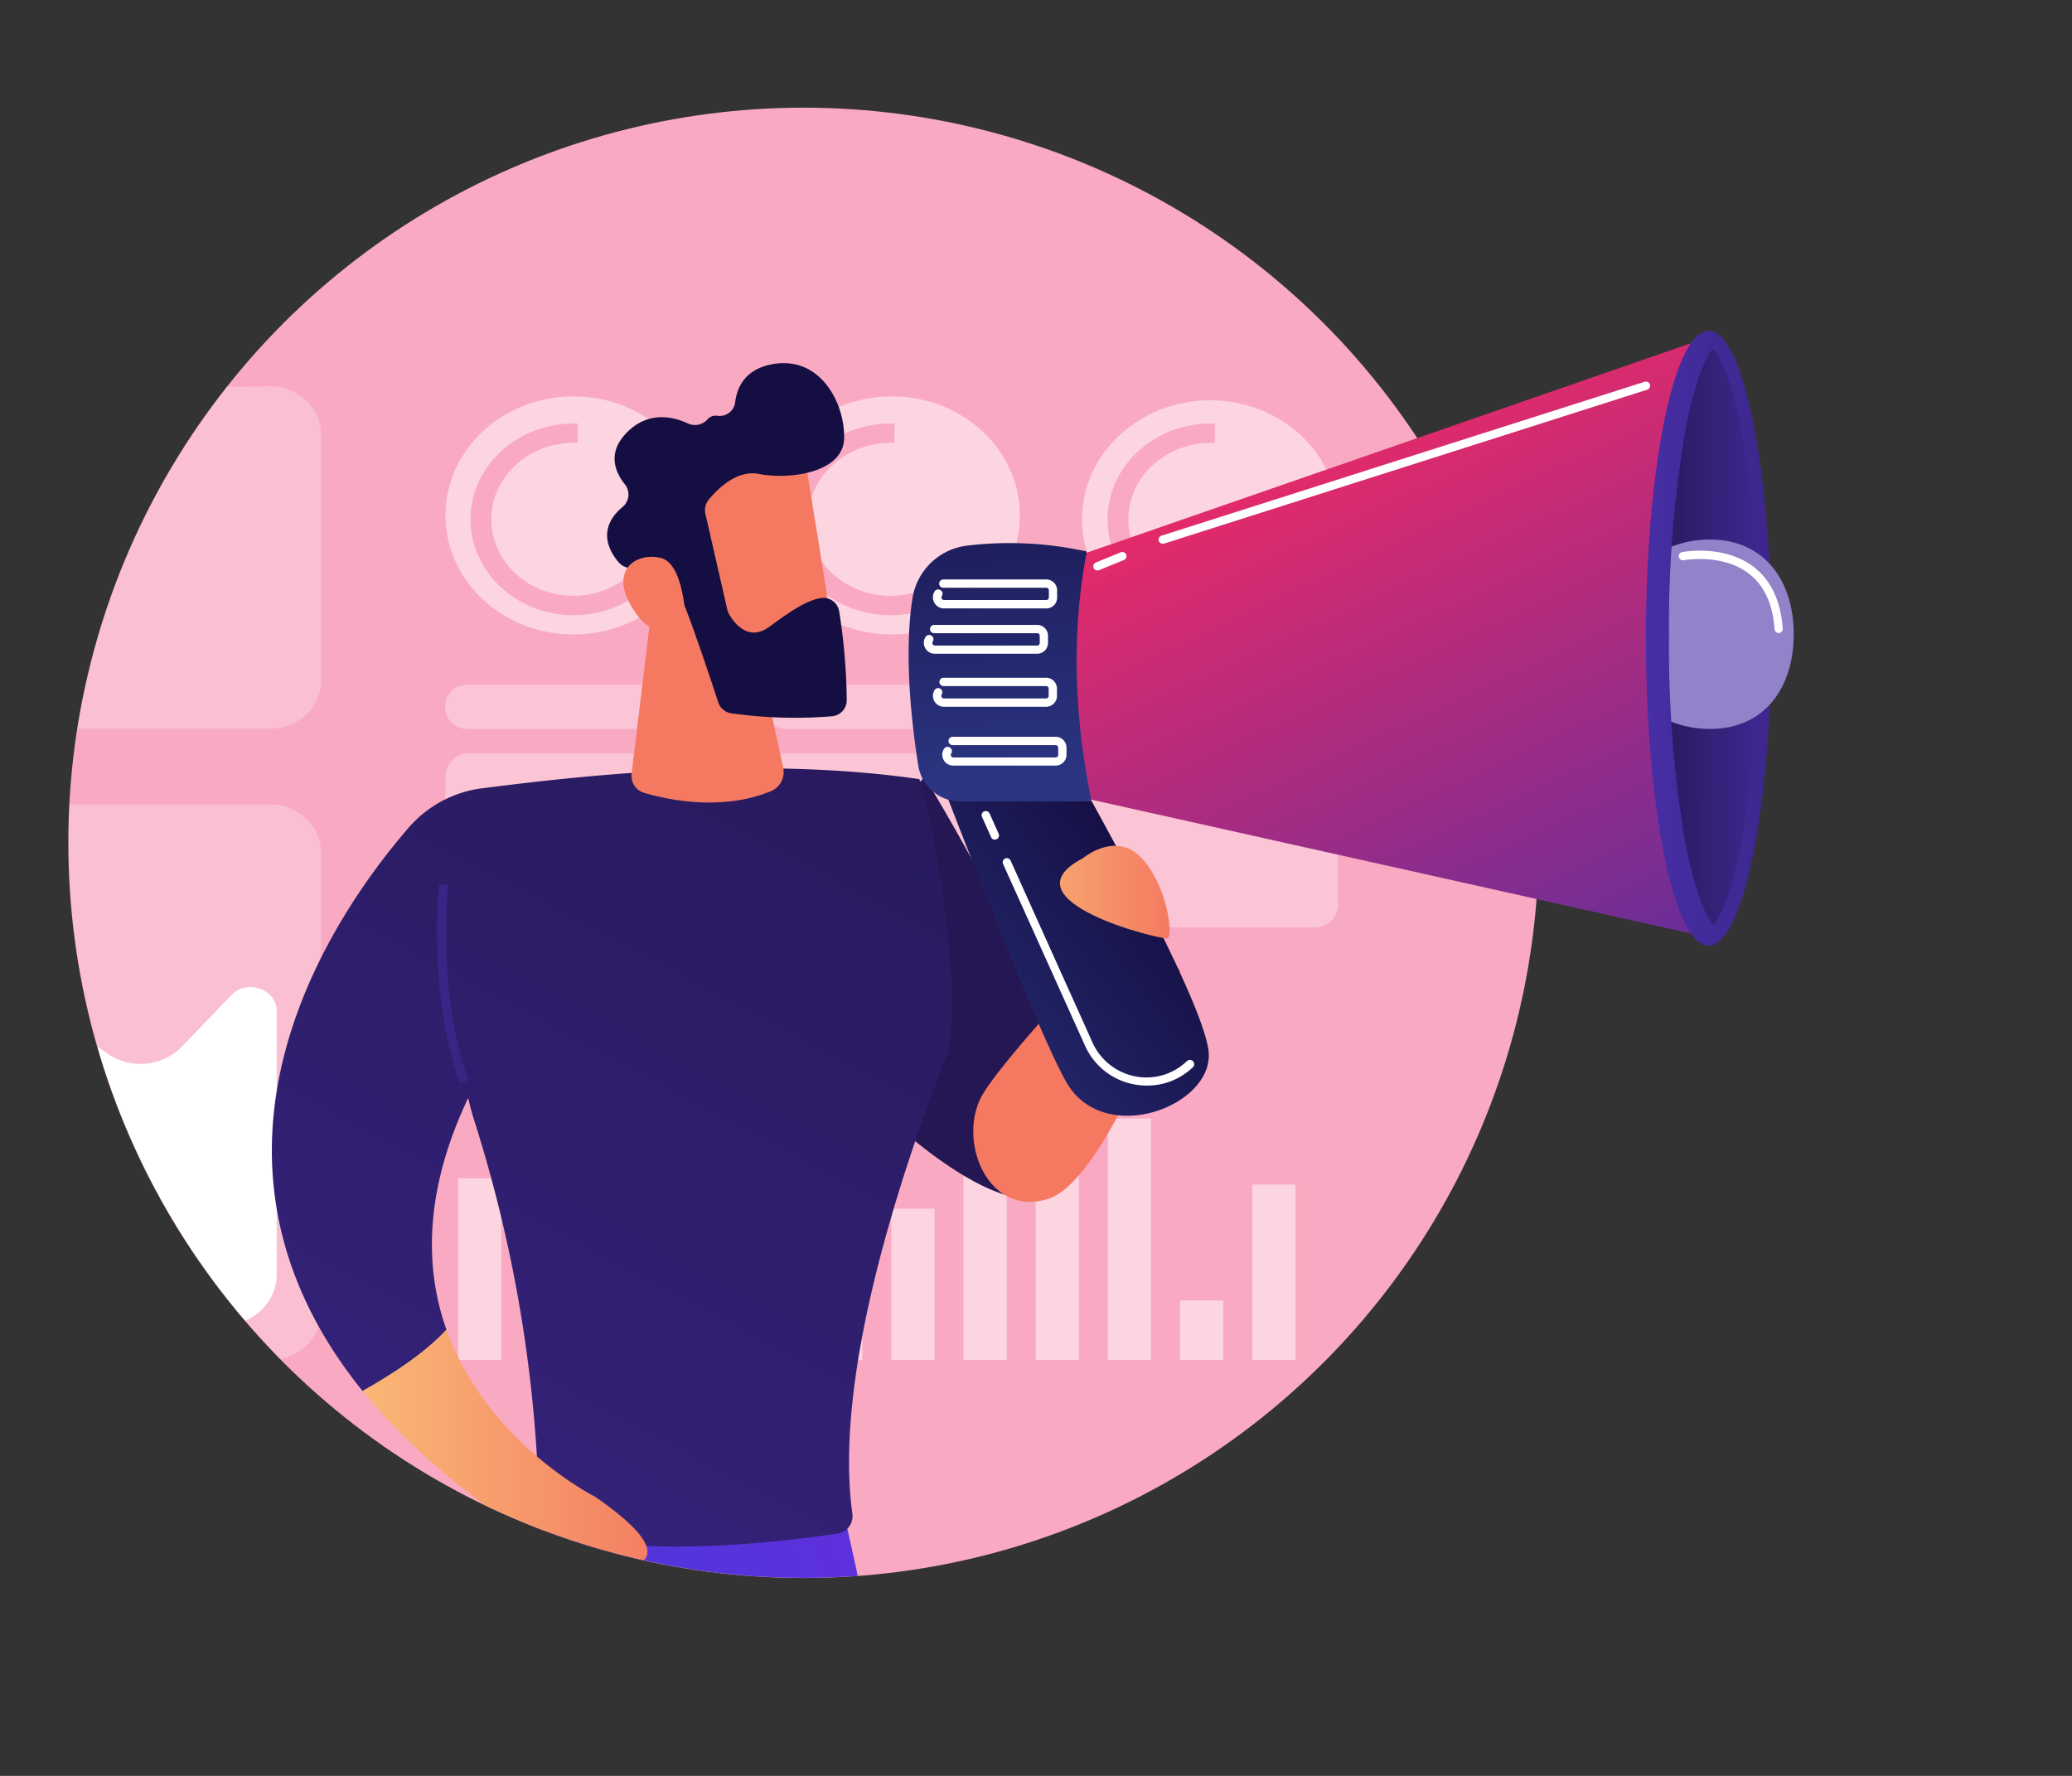 <svg id="img6" xmlns="http://www.w3.org/2000/svg" xmlns:xlink="http://www.w3.org/1999/xlink" width="350" height="300" viewBox="0 0 350 300">
  <rect x="0" y="0" width="350" height="300" fill="#333333" stroke="none"/>
  <defs>
    <clipPath id="clip-path">
      <path id="Trazado_117951" data-name="Trazado 117951" d="M11.55,142.38a124.19,124.19,0,0,1,219.92-79.1c2.07,2.49,72.09-18.64,74-16,14.21,20.19,5.44,86,5.44,112.54,0,7.95-51.69-1.72-53.12,5.81a124.2,124.2,0,0,1-246.2-23.26Z" fill="none"/>
    </clipPath>
    <linearGradient id="linear-gradient" x1="-59.212" y1="50.599" x2="-60.086" y2="52.033" gradientUnits="objectBoundingBox">
      <stop offset="0" stop-color="#241753"/>
      <stop offset="1" stop-color="#472ea6"/>
    </linearGradient>
    <linearGradient id="linear-gradient-2" x1="1.823" y1="-0.312" x2="-0.622" y2="1.239" gradientUnits="objectBoundingBox">
      <stop offset="0" stop-color="#7c27dd"/>
      <stop offset="1" stop-color="#2b41d9"/>
    </linearGradient>
    <linearGradient id="linear-gradient-3" x1="0.964" y1="-0.358" x2="-0.418" y2="2.292" xlink:href="#linear-gradient"/>
    <linearGradient id="linear-gradient-4" x1="-22.267" y1="12.039" x2="-21.413" y2="13.424" gradientUnits="objectBoundingBox">
      <stop offset="0" stop-color="#f9b776"/>
      <stop offset="1" stop-color="#f47960"/>
    </linearGradient>
    <linearGradient id="linear-gradient-5" x1="-14.607" y1="-27.314" x2="-15.952" y2="-25.991" xlink:href="#linear-gradient-4"/>
    <linearGradient id="linear-gradient-6" x1="-10.707" y1="-16.992" x2="-9.581" y2="-16.992" gradientUnits="objectBoundingBox">
      <stop offset="0" stop-color="#2b3582"/>
      <stop offset="1" stop-color="#150e42"/>
    </linearGradient>
    <linearGradient id="linear-gradient-7" x1="-3.081" y1="-9.733" x2="-0.998" y2="-5.692" xlink:href="#linear-gradient-4"/>
    <linearGradient id="linear-gradient-8" x1="5.539" y1="-0.966" x2="-2.813" y2="1.466" xlink:href="#linear-gradient"/>
    <linearGradient id="linear-gradient-9" x1="1.239" y1="-0.871" x2="0.316" y2="0.837" xlink:href="#linear-gradient-6"/>
    <linearGradient id="linear-gradient-10" x1="0" y1="0.5" x2="1" y2="0.5" xlink:href="#linear-gradient-4"/>
    <linearGradient id="linear-gradient-11" x1="-104.994" y1="136.35" x2="-104.12" y2="136.35" xlink:href="#linear-gradient-4"/>
    <linearGradient id="linear-gradient-12" x1="-0.076" y1="1.031" x2="0.732" y2="0.196" xlink:href="#linear-gradient-6"/>
    <linearGradient id="linear-gradient-13" x1="0.359" y1="0.104" x2="0.982" y2="1.319" gradientUnits="objectBoundingBox">
      <stop offset="0" stop-color="#ef2a66"/>
      <stop offset="1" stop-color="#472ea6"/>
    </linearGradient>
    <linearGradient id="linear-gradient-14" x1="3.288" y1="0.263" x2="-0.027" y2="0.545" xlink:href="#linear-gradient"/>
    <linearGradient id="linear-gradient-15" x1="-0.332" y1="0.512" x2="1.523" y2="0.486" xlink:href="#linear-gradient"/>
    <clipPath id="clip-path-2">
      <path id="Trazado_117939" data-name="Trazado 117939" d="M289.42,156.22c-1-1-3-4.72-4.83-14.43a197.783,197.783,0,0,1-2.68-34.26,197.781,197.781,0,0,1,2.68-34.26c1.79-9.71,3.87-13.46,4.83-14.43.95,1,3,4.72,4.83,14.43,1.72,9.38,15.35,21.55,15.35,34.26s-13.6,24.88-15.35,34.26C292.46,151.5,290.37,155.25,289.42,156.22Z" fill="none"/>
    </clipPath>
    <linearGradient id="linear-gradient-16" x1="0.526" y1="0.934" x2="0.436" y2="-0.664" xlink:href="#linear-gradient-6"/>
    <linearGradient id="linear-gradient-17" x1="0" y1="0.499" x2="1.001" y2="0.499" xlink:href="#linear-gradient-4"/>
  </defs>
  <circle id="Elipse_4611" data-name="Elipse 4611" cx="124.19" cy="124.19" r="124.19" transform="translate(11.54 18.19)" fill="#f9aac2"/>
  <g id="Grupo_57760" data-name="Grupo 57760" clip-path="url(#clip-path)">
    <g id="Grupo_57755" data-name="Grupo 57755">
      <g id="Grupo_57750" data-name="Grupo 57750" opacity="0.49">
        <path id="Trazado_117908" data-name="Trazado 117908" d="M45.46,65.26-81,67.08c-4.87.07-8.71,3.87-8.47,8.39l2.1,40a8.38,8.38,0,0,0,8.61,7.62H45.6c4.75,0,8.61-3.59,8.61-8V73.27C54.21,68.8,50.27,65.19,45.46,65.26Z" fill="#fff" opacity="0.5"/>
        <path id="Trazado_117909" data-name="Trazado 117909" d="M45.6,135.89H-13.3c-4.75,0-8.61,3.59-8.61,8v77.85c0,4.42,3.86,8,8.61,8H45.6c4.75,0,8.61-3.58,8.61-8V143.9C54.21,139.48,50.35,135.89,45.6,135.89Z" fill="#fff" opacity="0.5"/>
      </g>
      <g id="Grupo_57753" data-name="Grupo 57753">
        <ellipse id="Elipse_4612" data-name="Elipse 4612" cx="21.63" cy="20.11" rx="21.63" ry="20.11" transform="translate(75.25 66.96)" fill="#fff" opacity="0.5"/>
        <ellipse id="Elipse_4613" data-name="Elipse 4613" cx="21.63" cy="20.11" rx="21.63" ry="20.11" transform="translate(129.02 66.96)" fill="#fff" opacity="0.5"/>
        <ellipse id="Elipse_4614" data-name="Elipse 4614" cx="21.63" cy="20.11" rx="21.63" ry="20.11" transform="translate(182.78 67.62)" fill="#fff" opacity="0.5"/>
        <g id="Grupo_57751" data-name="Grupo 57751">
          <path id="Trazado_117910" data-name="Trazado 117910" d="M109.74,82.82a12.07,12.07,0,0,1,1,4.91c0,7.13-6.22,12.91-13.9,12.91S83,94.86,83,87.73s6.22-12.92,13.89-12.92h.71V71.55h-.71c-9.61,0-17.41,7.25-17.41,16.19s7.8,16.18,17.41,16.18,17.42-7.24,17.42-16.18A15.16,15.16,0,0,0,113,81.51Z" fill="#f9aac2"/>
          <path id="Trazado_117911" data-name="Trazado 117911" d="M157.82,98.65a14.63,14.63,0,0,1-7.41,2c-7.67,0-13.89-5.78-13.89-12.91s6.22-12.92,13.89-12.92h.7V71.55h-.7c-9.62,0-17.41,7.25-17.41,16.19s7.79,16.18,17.41,16.18a18.3,18.3,0,0,0,9.15-2.41Z" fill="#f9aac2"/>
          <path id="Trazado_117912" data-name="Trazado 117912" d="M216,95a14.2,14.2,0,0,1-11.49,5.65c-7.68,0-13.9-5.78-13.9-12.91s6.22-12.92,13.9-12.92h.7V71.55h-.7c-9.62,0-17.42,7.25-17.42,16.19s7.8,16.18,17.42,16.18a17.79,17.79,0,0,0,14.34-7Z" fill="#f9aac2"/>
        </g>
        <g id="Grupo_57752" data-name="Grupo 57752" opacity="0.64">
          <path id="Trazado_117913" data-name="Trazado 117913" d="M114.51,115.69H79.26a3.74,3.74,0,1,0,0,7.45h35.25a3.74,3.74,0,1,0,0-7.45Z" fill="#fff" opacity="0.5"/>
          <path id="Trazado_117914" data-name="Trazado 117914" d="M168.27,115.69H133a3.73,3.73,0,1,0,0,7.45h35.25a3.74,3.74,0,1,0,0-7.45Z" fill="#fff" opacity="0.5"/>
          <path id="Trazado_117915" data-name="Trazado 117915" d="M186.79,123.14H222a3.73,3.73,0,1,0,0-7.45H186.79a3.74,3.74,0,1,0,0,7.45Z" fill="#fff" opacity="0.5"/>
          <path id="Trazado_117916" data-name="Trazado 117916" d="M114.51,127.28H79.26a3.88,3.88,0,0,0-4,3.72v21.94a3.88,3.88,0,0,0,4,3.72h35.25a3.88,3.88,0,0,0,4-3.72V131a3.88,3.88,0,0,0-4-3.72Z" fill="#fff" opacity="0.5"/>
          <path id="Trazado_117917" data-name="Trazado 117917" d="M168.27,127.28H133a3.87,3.87,0,0,0-4,3.72v21.94a3.87,3.87,0,0,0,4,3.72h35.25a3.87,3.87,0,0,0,4-3.72V131a3.87,3.87,0,0,0-3.98-3.72Z" fill="#fff" opacity="0.5"/>
          <path id="Trazado_117918" data-name="Trazado 117918" d="M222,127.28H186.79a3.87,3.87,0,0,0-4,3.72v21.94a3.87,3.87,0,0,0,4,3.72H222a3.87,3.87,0,0,0,4-3.72V131a3.87,3.87,0,0,0-4-3.72Z" fill="#fff" opacity="0.5"/>
        </g>
      </g>
      <path id="Trazado_117919" data-name="Trazado 117919" d="M-15,186v29.56c0,4.62,4,8.36,9,8.36H37.5c5.1,0,9.24-3.84,9.24-8.59v-44.5c0-3.74-5-5.51-7.66-2.72l-8.41,8.75a9.81,9.81,0,0,1-12.58,1.08l-.8-.57a8.42,8.42,0,0,0-10,.22l-4.61,3.64A12.88,12.88,0,0,1-10.08,183h0a3.54,3.54,0,0,0-3.232.234A3.54,3.54,0,0,0-15,186Z" fill="#fff"/>
      <g id="Grupo_57754" data-name="Grupo 57754" opacity="0.5">
        <rect id="Rectángulo_6638" data-name="Rectángulo 6638" width="7.3" height="30.7" transform="translate(77.39 199.05)" fill="#fff"/>
        <rect id="Rectángulo_6639" data-name="Rectángulo 6639" width="7.3" height="20.15" transform="translate(89.59 209.6)" fill="#fff"/>
        <rect id="Rectángulo_6640" data-name="Rectángulo 6640" width="7.3" height="46.23" transform="translate(101.78 183.52)" fill="#fff"/>
        <rect id="Rectángulo_6641" data-name="Rectángulo 6641" width="7.3" height="11.11" transform="translate(113.97 218.65)" fill="#fff"/>
        <rect id="Rectángulo_6642" data-name="Rectángulo 6642" width="7.3" height="40.05" transform="translate(126.17 189.7)" fill="#fff"/>
        <rect id="Rectángulo_6643" data-name="Rectángulo 6643" width="7.3" height="33.12" transform="translate(138.36 196.64)" fill="#fff"/>
        <rect id="Rectángulo_6644" data-name="Rectángulo 6644" width="7.3" height="25.58" transform="translate(150.56 204.18)" fill="#fff"/>
        <rect id="Rectángulo_6645" data-name="Rectángulo 6645" width="7.3" height="55.58" transform="translate(162.75 174.18)" fill="#fff"/>
        <rect id="Rectángulo_6646" data-name="Rectángulo 6646" width="7.3" height="49.7" transform="translate(174.95 180.06)" fill="#fff"/>
        <rect id="Rectángulo_6647" data-name="Rectángulo 6647" width="7.3" height="40.8" transform="translate(187.14 188.95)" fill="#fff"/>
        <rect id="Rectángulo_6648" data-name="Rectángulo 6648" width="7.3" height="10.08" transform="translate(199.33 219.68)" fill="#fff"/>
        <rect id="Rectángulo_6649" data-name="Rectángulo 6649" width="7.3" height="29.65" transform="translate(211.53 200.11)" fill="#fff"/>
      </g>
      <path id="Trazado_117920" data-name="Trazado 117920" d="M96.49,174.18H64.38a2.38,2.38,0,1,0,0,4.75H96.49a2.38,2.38,0,1,0,0-4.75Z" fill="#fff" opacity="0.54"/>
      <path id="Trazado_117921" data-name="Trazado 117921" d="M96.49,166.75H64.38a2.38,2.38,0,1,0,0,4.75H96.49a2.38,2.38,0,1,0,0-4.75Z" fill="#fff" opacity="0.5"/>
      <path id="Trazado_117922" data-name="Trazado 117922" d="M154.42,174.18H122.31a2.38,2.38,0,1,0,0,4.75h32.11a2.38,2.38,0,1,0,0-4.75Z" fill="#fff" opacity="0.54"/>
      <path id="Trazado_117923" data-name="Trazado 117923" d="M154.42,166.75H122.31a2.38,2.38,0,1,0,0,4.75h32.11a2.38,2.38,0,1,0,0-4.75Z" fill="#fff" opacity="0.5"/>
    </g>
    <g id="Grupo_57759" data-name="Grupo 57759">
      <path id="Trazado_117924" data-name="Trazado 117924" d="M128.81,166.87s36.79,44.8,50.32,34-23-69.65-23-69.65Z" fill="url(#linear-gradient)"/>
      <path id="Trazado_117925" data-name="Trazado 117925" d="M141.22,250.31s20.38,77.44,20,174.89a3.77,3.77,0,0,1-3,3.68,43.78,43.78,0,0,1-9.45,1.09,3.5,3.5,0,0,1-3.33-2.92c-2.86-16.76-19.26-111.15-28.6-126.48,0,0-6.14,84.07-4.18,127.69a2.06,2.06,0,0,1-1.82,2.15,35,35,0,0,1-7.59,0,2.76,2.76,0,0,1-2.46-2.35c-2-14.18-13.75-98.59-13.25-159.4,0-3.43,9.06-18.33,9.06-18.33Z" fill="url(#linear-gradient-2)"/>
      <path id="Trazado_117926" data-name="Trazado 117926" d="M155.26,131.61c-28-4.06-58.85-.33-73.8,1.55A19.74,19.74,0,0,0,69,139.85C56.35,154.49,28.59,194.57,61.26,235c4.19-2.32,10.13-6,14.16-10.35-3.61-10.19-3.91-23.21,3.67-39.18a37.52,37.52,0,0,0,1,3.75,233.769,233.769,0,0,1,11,67,2.1,2.1,0,0,0,1.32,1.95c13.74,5.51,40.19,2.23,49.07.91a3,3,0,0,0,2.5-3.39c-3.12-22.63,7.49-55.73,15.92-77.45C163.17,169.57,157,134,155.26,131.61Z" fill="url(#linear-gradient-3)"/>
      <path id="Trazado_117927" data-name="Trazado 117927" d="M110.56,98.71l-3.87,32a3,3,0,0,0,2.12,3.23c4.2,1.23,13.2,3.09,21.42-.29a3.49,3.49,0,0,0,2.06-4l-4.89-22.52Z" fill="url(#linear-gradient-4)"/>
      <g id="Grupo_57756" data-name="Grupo 57756">
        <path id="Trazado_117928" data-name="Trazado 117928" d="M135.66,76c.25.44,5.43,33.3,5.43,33.3l-18.83,2.56-9.54-30.42S131.62,68.58,135.66,76Z" fill="url(#linear-gradient-5)"/>
        <path id="Trazado_117929" data-name="Trazado 117929" d="M119.7,84.44a2.72,2.72,0,0,0-.55,2.34L122.86,103a2.82,2.82,0,0,0,.27.7c.67,1.21,3.13,4.9,6.84,2.17,3.17-2.32,6.11-4.42,8.67-4.84a2.72,2.72,0,0,1,3.12,2.29,101.119,101.119,0,0,1,1.27,15A2.71,2.71,0,0,1,140.5,121a76,76,0,0,1-17.07-.52,2.73,2.73,0,0,1-2.11-1.85c-1.38-4.21-5.29-16-6.91-19.17-1.5-2.94-5.87-3.43-7.89-3.51a2.73,2.73,0,0,1-2-.94c-1.5-1.74-3.86-5.62.68-9.4a2.73,2.73,0,0,0,.35-3.79c-1.65-2.06-3.08-5.39.45-8.87s7.6-2.63,10.16-1.43a2.85,2.85,0,0,0,3.34-.66,1.81,1.81,0,0,1,1.68-.62,2.64,2.64,0,0,0,3-2.29c.32-2.55,1.68-5.55,6.2-6.41,8.27-1.57,12.37,6.72,12.21,12.53s-9.23,7-14.38,6C124.45,79.32,121.17,82.63,119.7,84.44Z" fill="url(#linear-gradient-6)"/>
        <path id="Trazado_117930" data-name="Trazado 117930" d="M115.84,105.35s-.14-10.15-4.25-11.11-8.55,2-5,8.07C110.89,109.89,115.84,105.35,115.84,105.35Z" fill="url(#linear-gradient-7)"/>
      </g>
      <path id="Trazado_117931" data-name="Trazado 117931" d="M77.7,183c-5.54-15.15-3.53-33.46-3.51-33.64l1.53.17c0,.18-2,18.13,3.43,33Z" fill="url(#linear-gradient-8)"/>
      <path id="Trazado_117932" data-name="Trazado 117932" d="M116.11,298.6a.77.77,0,0,1-.74-.58c-1.69-6.52-14.34-13.68-14.47-13.75a.78.78,0,0,1-.3-1,.77.77,0,0,1,1.05-.29c.54.31,13.35,7.56,15.21,14.71a.76.76,0,0,1-.55.93.69.69,0,0,1-.2-.02Z" fill="url(#linear-gradient-9)"/>
      <path id="Trazado_117933" data-name="Trazado 117933" d="M75.42,224.61c-4,4.31-10,8-14.16,10.35,6.25,7.72,14.7,15.45,25.88,23l1.36,3a7.54,7.54,0,0,0,6.5,4.51c15.64.75,20-2.57,5.57-12.6C100.6,252.87,82.2,243.71,75.42,224.61Z" fill="url(#linear-gradient-10)"/>
      <path id="Trazado_117934" data-name="Trazado 117934" d="M190.36,156.77s-19.72,20.51-24.28,27.95.51,21,10.87,17.84,22.4-38.73,22.4-38.73Z" fill="url(#linear-gradient-11)"/>
      <g id="Grupo_57758" data-name="Grupo 57758">
        <path id="Trazado_117935" data-name="Trazado 117935" d="M157.34,127.64s17.34,45.72,22.82,55.23c6.35,11,24.92,4,24-5.23s-22.62-47.43-22.62-47.43Z" fill="url(#linear-gradient-12)"/>
        <path id="Trazado_117936" data-name="Trazado 117936" d="M180.77,94.34,288.51,56.98l-1.13,101.1L177.82,133.63Z" fill="url(#linear-gradient-13)"/>
        <ellipse id="Elipse_4615" data-name="Elipse 4615" cx="10.59" cy="51.95" rx="10.59" ry="51.95" transform="translate(278.02 55.87)" fill="url(#linear-gradient-14)"/>
        <path id="Trazado_117937" data-name="Trazado 117937" d="M289.42,156.22c-1-1-3-4.72-4.83-14.43a197.783,197.783,0,0,1-2.68-34.26,197.781,197.781,0,0,1,2.68-34.26c1.79-9.71,3.87-13.46,4.83-14.43.95,1,3,4.72,4.83,14.43a198.861,198.861,0,0,1,2.67,34.26,198.861,198.861,0,0,1-2.67,34.26C292.46,151.5,290.37,155.25,289.42,156.22Z" fill="url(#linear-gradient-15)"/>
        <g id="Grupo_57757" data-name="Grupo 57757" clip-path="url(#clip-path-2)">
          <path id="Trazado_117938" data-name="Trazado 117938" d="M303,107.14c0,8.83-4.76,16-14.17,16s-17-7.16-17-16,7.63-16,17-16S303,98.32,303,107.14Z" fill="#9182ca"/>
        </g>
        <path id="Trazado_117940" data-name="Trazado 117940" d="M163.39,92.17a60.28,60.28,0,0,1,20.19,1c-2.59,13.52-2.19,27.62.8,42.21H162.21a7.17,7.17,0,0,1-7.09-6c-1.11-7-2.46-18.76-1-28.21a10.62,10.62,0,0,1,9.27-9Z" fill="url(#linear-gradient-16)"/>
        <path id="Trazado_117941" data-name="Trazado 117941" d="M176.69,102.78H159.42a1.83,1.83,0,0,1-1.61-1,1.86,1.86,0,0,1,.07-1.88.71.71,0,0,1,1-.2.7.7,0,0,1,.21,1,.46.46,0,0,0,0,.44.44.44,0,0,0,.38.22h17.27a.43.43,0,0,0,.43-.43V99.72a.43.43,0,0,0-.43-.43h-17.4a.7.7,0,0,1,0-1.4h17.4a1.83,1.83,0,0,1,1.83,1.83V101a1.83,1.83,0,0,1-1.88,1.78Z" fill="#fff"/>
        <path id="Trazado_117942" data-name="Trazado 117942" d="M175.15,110.43H157.88a1.84,1.84,0,0,1-1.54-2.83.71.71,0,0,1,1-.21.7.7,0,0,1,.21,1,.45.45,0,0,0,0,.44.43.43,0,0,0,.38.23H175.2a.43.43,0,0,0,.43-.43V107.4a.43.43,0,0,0-.43-.43H157.8a.7.7,0,1,1,0-1.4h17.4a1.83,1.83,0,0,1,1.83,1.83v1.23a1.83,1.83,0,0,1-1.88,1.8Z" fill="#fff"/>
        <path id="Trazado_117943" data-name="Trazado 117943" d="M196.42,91.86a.7.7,0,0,1-.21-1.37l81.61-26a.7.7,0,0,1,.42,1.34l-81.6,26Z" fill="#fff"/>
        <path id="Trazado_117944" data-name="Trazado 117944" d="M185.39,96.37a.69.69,0,0,1-.65-.43.7.7,0,0,1,.38-.92l4.2-1.72a.72.72,0,0,1,.92.39.7.7,0,0,1-.39.91l-4.2,1.72a.58.58,0,0,1-.26.05Z" fill="#fff"/>
        <path id="Trazado_117945" data-name="Trazado 117945" d="M176.69,119.39H159.42a1.84,1.84,0,0,1-1.54-2.83.7.7,0,0,1,1.18.76.45.45,0,0,0,0,.44.43.43,0,0,0,.38.23h17.27a.43.43,0,0,0,.43-.43v-1.23a.43.43,0,0,0-.43-.43h-17.4a.71.71,0,0,1,0-1.41h17.4a1.84,1.84,0,0,1,1.83,1.84v1.23a1.83,1.83,0,0,1-1.85,1.83Z" fill="#fff"/>
        <path id="Trazado_117946" data-name="Trazado 117946" d="M178.31,129.33H161a1.84,1.84,0,0,1-1.54-2.83.71.71,0,0,1,1-.21.7.7,0,0,1,.21,1,.41.41,0,0,0,0,.44.43.43,0,0,0,.38.23h17.27a.44.44,0,0,0,.43-.43V126.3a.43.43,0,0,0-.43-.43h-17.4a.7.7,0,0,1,0-1.4h17.4a1.83,1.83,0,0,1,1.83,1.83v1.23A1.83,1.83,0,0,1,178.31,129.33Z" fill="#fff"/>
        <path id="Trazado_117947" data-name="Trazado 117947" d="M193.73,183.39a11.581,11.581,0,0,1-2.46-.27,11.36,11.36,0,0,1-8-6.5L169.46,146a.7.7,0,1,1,1.27-.58l13.8,30.66a10,10,0,0,0,7,5.7,9.8,9.8,0,0,0,8.6-2.2l.39-.35a.7.7,0,0,1,1,.05.71.71,0,0,1,0,1l-.42.37A11.13,11.13,0,0,1,193.73,183.39Z" fill="#fff"/>
        <path id="Trazado_117948" data-name="Trazado 117948" d="M168.06,141.85a.69.69,0,0,1-.64-.41L165.88,138a.7.7,0,0,1,.35-.93.71.71,0,0,1,.93.35l1.53,3.42a.7.7,0,0,1-.35.93A.71.71,0,0,1,168.06,141.85Z" fill="#fff"/>
        <path id="Trazado_117949" data-name="Trazado 117949" d="M300.46,106.94a.71.71,0,0,1-.7-.65c-.3-4.25-1.76-7.41-4.35-9.39-4.47-3.45-10.92-2.27-11-2.26a.7.7,0,0,1-.82-.55.69.69,0,0,1,.55-.82c.29-.06,7.12-1.32,12.1,2.51,2.92,2.24,4.57,5.74,4.9,10.41a.7.7,0,0,1-.65.75Z" fill="#fff"/>
      </g>
      <path id="Trazado_117950" data-name="Trazado 117950" d="M182.89,145s5.62-4.77,10,0,5.26,13.1,4.36,13.5S169.22,152.15,182.89,145Z" fill="url(#linear-gradient-17)"/>
    </g>
  </g>
  <rect id="Rectángulo_6650" data-name="Rectángulo 6650" width="300" height="350" transform="translate(0 300) rotate(-90)" fill="none"/>
</svg>

